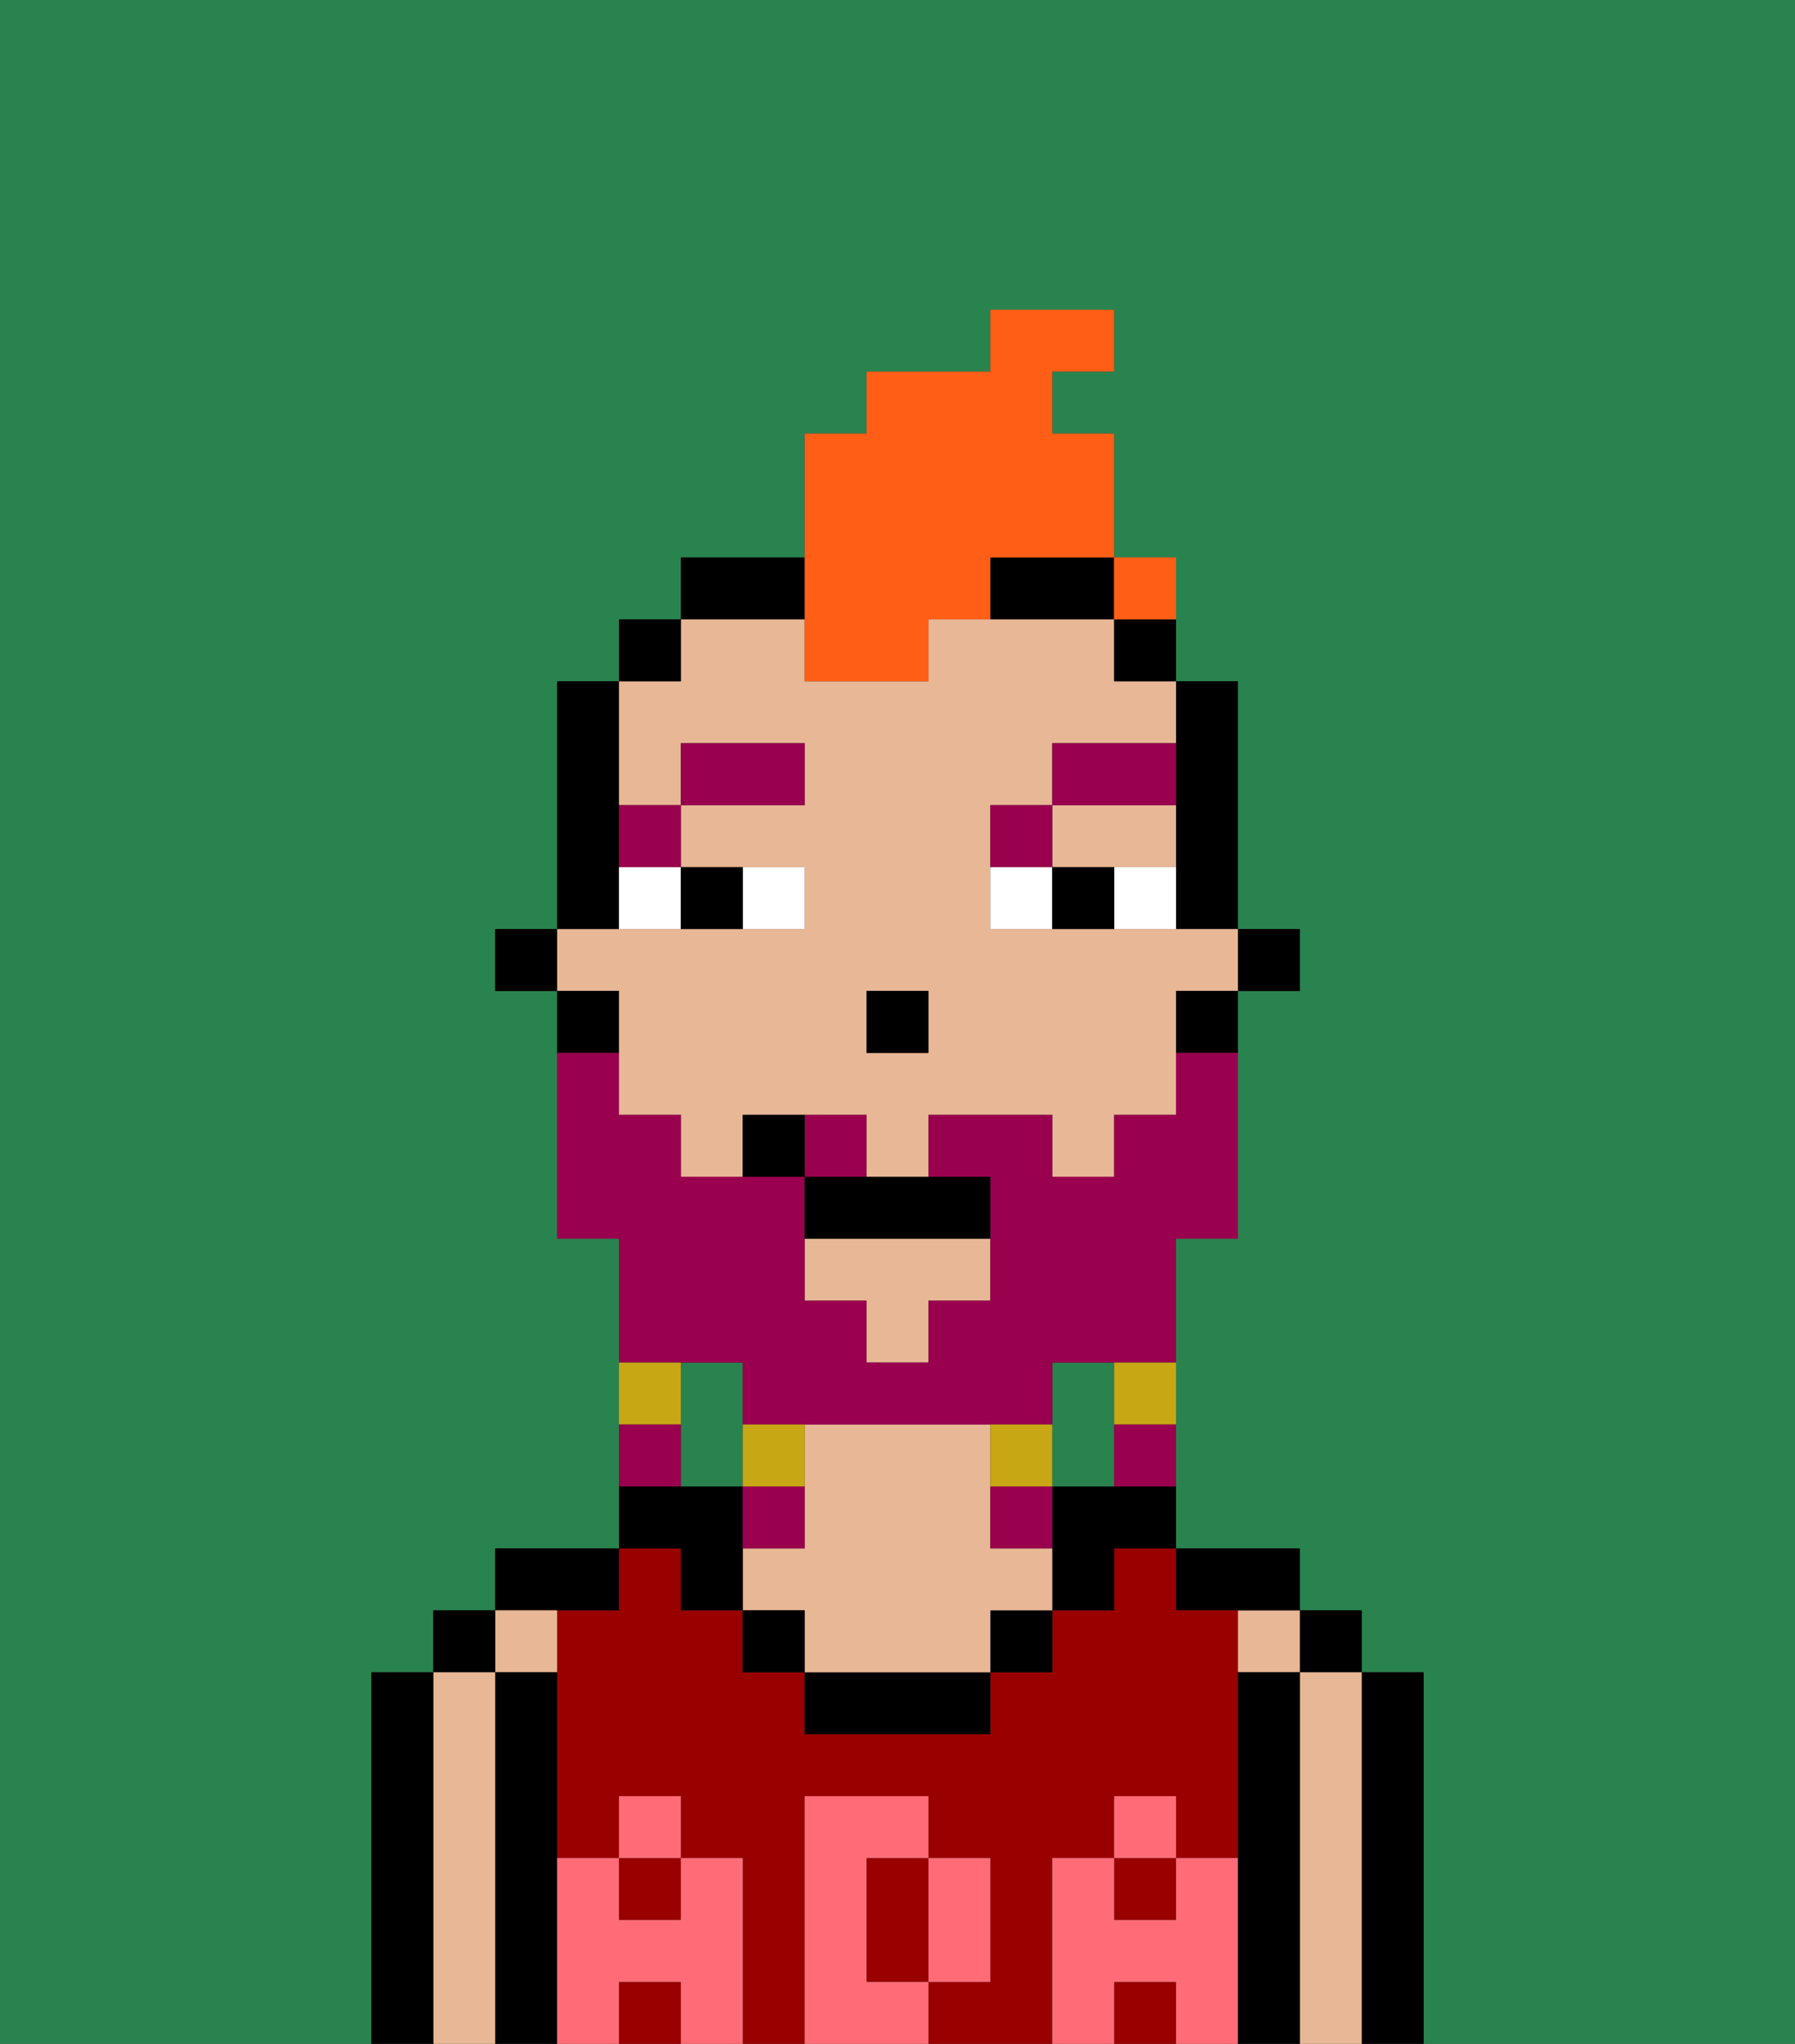 <svg xmlns="http://www.w3.org/2000/svg" viewBox="0 0 29 33"><rect x="0" y="0" width="29" height="33" fill="#333333" stroke="none"/><defs><style>polygon,rect,path{shape-rendering:crispedges;}.aa288-1{fill:#29834f;}.aa288-2{fill:#000000;}.aa288-3{fill:#e8b795;}.aa288-4{fill:#990000;}.aa288-5{fill:#ff6c77;}.aa288-6{fill:#ffffff;}.aa288-7{fill:#99004d;}.aa288-8{fill:#99004d;}.aa288-9{fill:#c8a715;}.aa288-10{fill:#ff5e17;}</style></defs><path class="aa288-1" d="M18,24V22H17v2Z"/><path class="aa288-1" d="M12,22H11v2h1Z"/><path class="aa288-1" d="M0,33H6V27H7V26H8V25h2V20H9V16H8V15H9V11h1V10h1V9h2V7h1V6h2V5h2V6H17V7h1V9h1v2h1v4h1v1H20v4H19v5h2v1h1v1h1v6h6V0H0Z"/><path class="aa288-2" d="M23,31V27H22v6h1Z"/><rect class="aa288-2" x="21" y="26" width="1" height="1"/><path class="aa288-3" d="M22,31V27H21v6h1Z"/><rect class="aa288-3" x="20" y="26" width="1" height="1"/><path class="aa288-2" d="M21,31V27H20v6h1Z"/><path class="aa288-2" d="M20,26h1V25H19v1Z"/><rect class="aa288-4" x="18" y="30" width="1" height="1"/><rect class="aa288-4" x="18" y="32" width="1" height="1"/><rect class="aa288-4" x="10" y="30" width="1" height="1"/><path class="aa288-4" d="M17,31V30h1V29h1v1h1V26H19V25H18v1H17v1H16v1H13V27H12V26H11V25H10v1H9v4h1V29h1v1h1v3h1V29h2v1h1v2H15v1h2Z"/><path class="aa288-4" d="M14,31v1h1V30H14Z"/><rect class="aa288-4" x="10" y="32" width="1" height="1"/><path class="aa288-2" d="M17,24v2h1V25h1V24Z"/><rect class="aa288-2" x="16" y="26" width="1" height="1"/><path class="aa288-2" d="M14,27H13v1h3V27Z"/><path class="aa288-3" d="M16,25V23H13v2H12v1h1v1h3V26h1V25Z"/><rect class="aa288-2" x="12" y="26" width="1" height="1"/><path class="aa288-2" d="M11,26h1V24H10v1h1Z"/><path class="aa288-2" d="M10,26V25H8v1Z"/><rect class="aa288-3" x="8" y="26" width="1" height="1"/><path class="aa288-2" d="M9,31V27H8v6H9Z"/><rect class="aa288-2" x="7" y="26" width="1" height="1"/><path class="aa288-3" d="M8,31V27H7v6H8Z"/><path class="aa288-2" d="M7,31V27H6v6H7Z"/><path class="aa288-5" d="M20,31V30H19v1H18V30H17v3h1V32h1v1h1Z"/><rect class="aa288-5" x="18" y="29" width="1" height="1"/><path class="aa288-5" d="M15,32h1V30H15Z"/><path class="aa288-5" d="M14,32V30h1V29H13v4h2V32Z"/><path class="aa288-5" d="M12,31V30H11v1H10V30H9v3h1V32h1v1h1Z"/><rect class="aa288-5" x="10" y="29" width="1" height="1"/><rect class="aa288-2" x="20" y="15" width="1" height="1"/><path class="aa288-2" d="M19,13v2h1V11H19Z"/><polygon class="aa288-3" points="13 21 14 21 14 22 15 22 15 21 16 21 16 20 13 20 13 21"/><path class="aa288-3" d="M10,17v1h1v1h1V18h2v1h1V18h2v1h1V18h1V16h1V15H16V13h1V12h2V11H18V10H15v1H13V10H11v1H10v2h1V12h2v1H11v1h2v1H9v1h1Zm4-1h1v1H14Z"/><polygon class="aa288-3" points="18 14 19 14 19 13 17 13 17 14 18 14"/><rect class="aa288-2" x="19" y="16" width="1" height="1"/><rect class="aa288-2" x="18" y="10" width="1" height="1"/><path class="aa288-2" d="M13,10V9H11v1Z"/><path class="aa288-2" d="M16,9v1h2V9Z"/><rect class="aa288-2" x="10" y="10" width="1" height="1"/><path class="aa288-2" d="M10,14V11H9v4h1Z"/><rect class="aa288-2" x="9" y="16" width="1" height="1"/><rect class="aa288-2" x="8" y="15" width="1" height="1"/><rect class="aa288-2" x="14" y="16" width="1" height="1"/><rect class="aa288-6" x="12" y="14" width="1" height="1"/><rect class="aa288-6" x="10" y="14" width="1" height="1"/><rect class="aa288-6" x="18" y="14" width="1" height="1"/><rect class="aa288-6" x="16" y="14" width="1" height="1"/><rect class="aa288-2" x="11" y="14" width="1" height="1"/><rect class="aa288-2" x="17" y="14" width="1" height="1"/><rect class="aa288-7" x="10" y="13" width="1" height="1"/><rect class="aa288-7" x="11" y="12" width="2" height="1"/><rect class="aa288-7" x="16" y="13" width="1" height="1"/><rect class="aa288-7" x="17" y="12" width="2" height="1"/><path class="aa288-8" d="M12,22v1h5V22h2V20h1V17H19v1H18v1H17V18H15v1h1v2H15v1H14V21H13V19H11V18H10V17H9v3h1v2Z"/><rect class="aa288-8" x="13" y="18" width="1" height="1"/><rect class="aa288-9" x="18" y="22" width="1" height="1"/><rect class="aa288-8" x="18" y="23" width="1" height="1"/><rect class="aa288-9" x="16" y="23" width="1" height="1"/><rect class="aa288-8" x="16" y="24" width="1" height="1"/><rect class="aa288-9" x="12" y="23" width="1" height="1"/><rect class="aa288-8" x="12" y="24" width="1" height="1"/><rect class="aa288-9" x="10" y="22" width="1" height="1"/><rect class="aa288-8" x="10" y="23" width="1" height="1"/><path class="aa288-2" d="M13,19v1h3V19Z"/><rect class="aa288-2" x="12" y="18" width="1" height="1"/><path class="aa288-10" d="M13,11h2V10h1V9h2V7H17V6h1V5H16V6H14V7H13Z"/><rect class="aa288-10" x="18" y="9" width="1" height="1"/><rect class="aa288-10" x="18" y="9" width="1" height="1"></rect></svg>